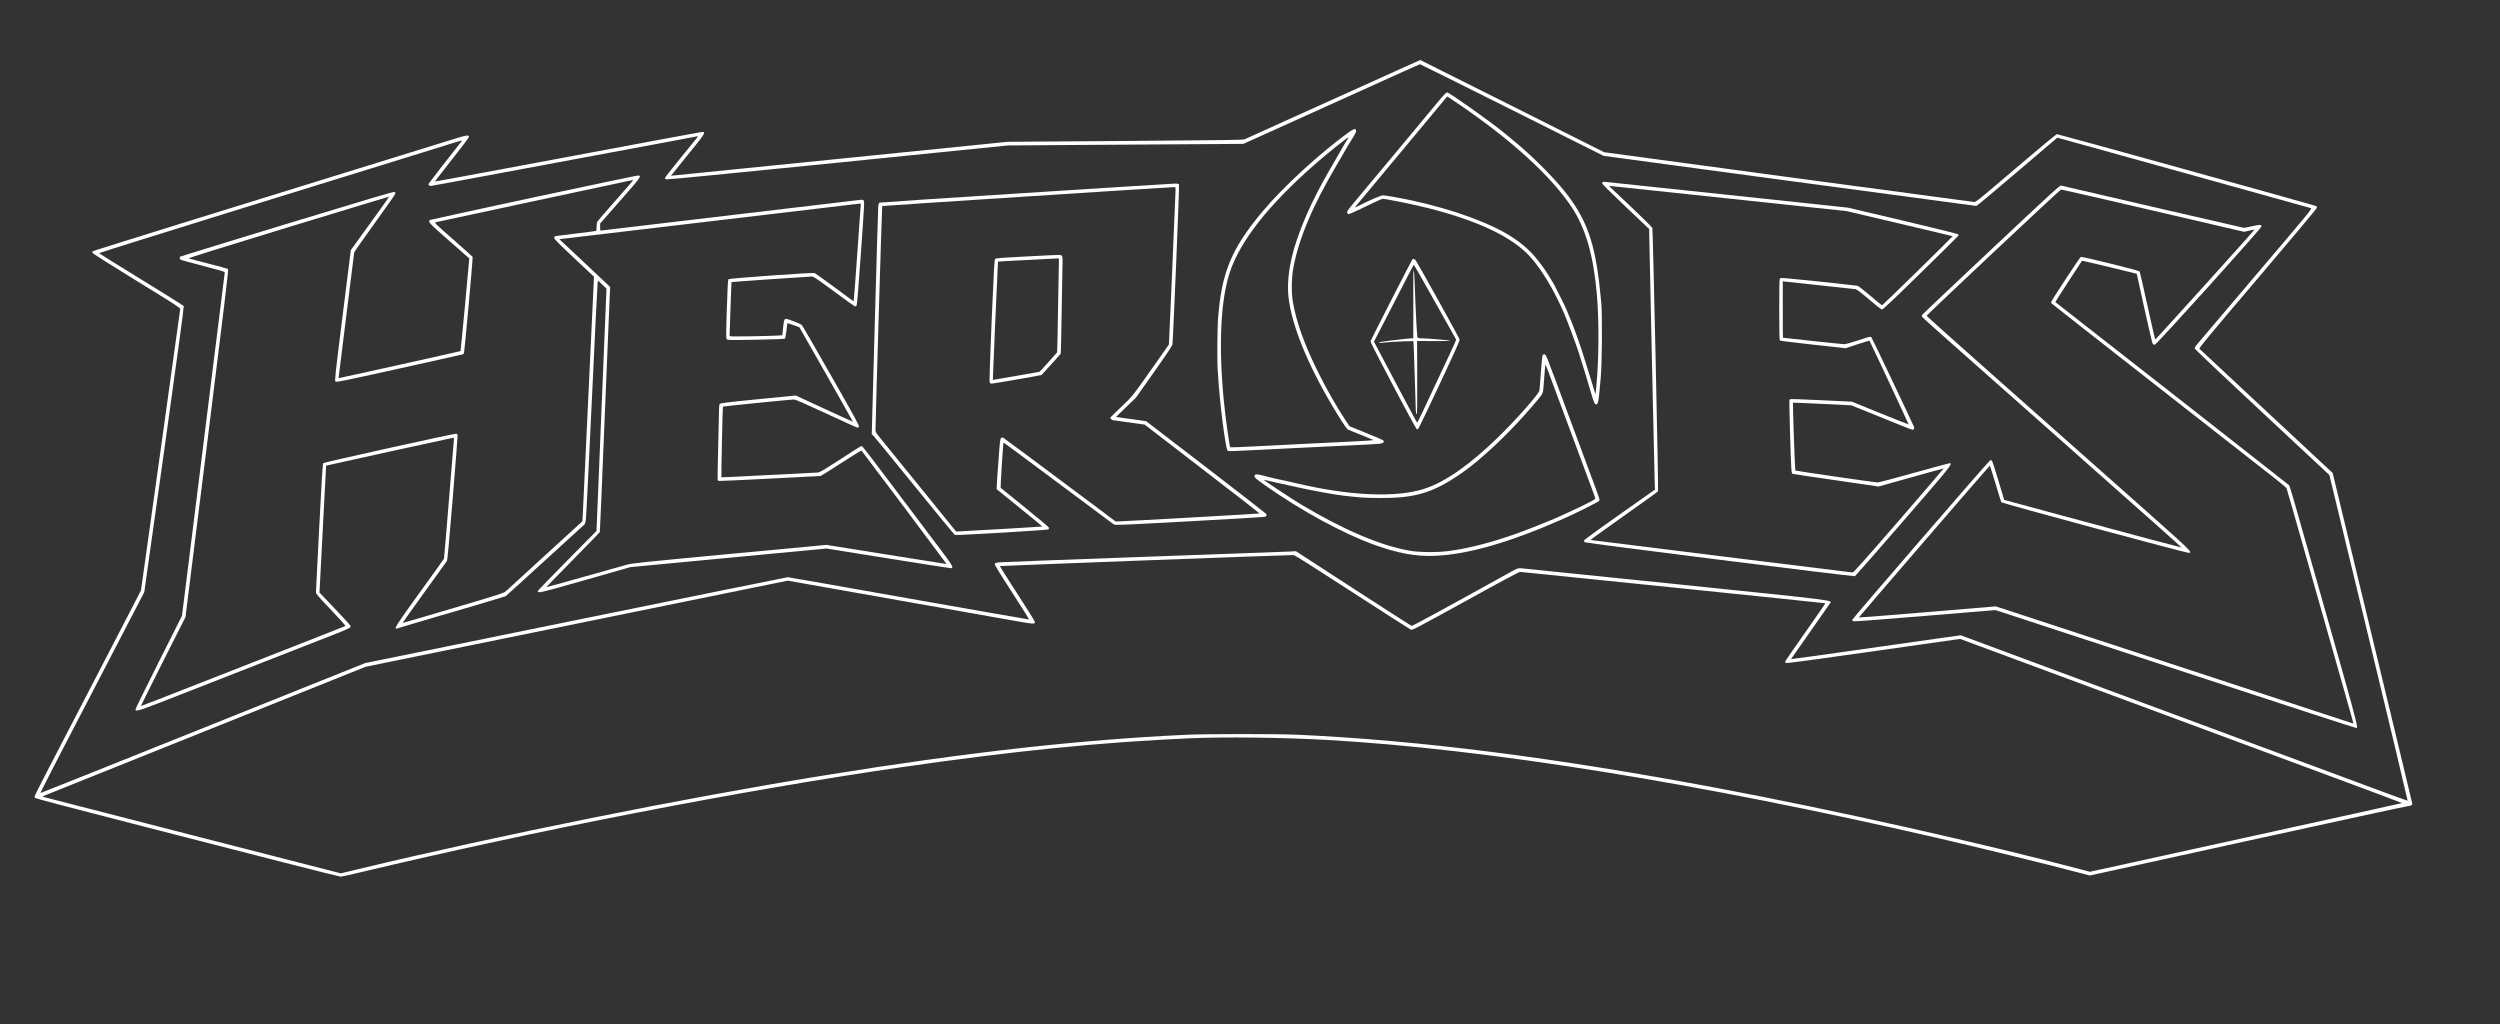 <?xml version="1.0" standalone="no"?>
<!DOCTYPE svg PUBLIC "-//W3C//DTD SVG 20010904//EN"
 "http://www.w3.org/TR/2001/REC-SVG-20010904/DTD/svg10.dtd">
<svg version="1.0" xmlns="http://www.w3.org/2000/svg"
 width="4249pt" height="1741pt" viewBox="0 0 4249 1741"
 preserveAspectRatio="xMidYMid meet">

<rect x="0" y="0" width="4249" height="1741" fill="#333333" stroke="none"/>

<g transform="translate(0,1741) scale(0.1,-0.1)"
fill="#fff" stroke="none">
<path d="M23880 16274 c-235 -107 -572 -259 -2130 -961 -311 -140 -578 -261
-595 -270 -26 -12 -301 -16 -2030 -29 l-2000 -14 -2860 -289 c-1573 -159
-2860 -289 -2861 -288 -1 1 126 159 282 351 284 347 309 385 263 394 -16 3
-348 -59 -3309 -613 -685 -128 -1246 -232 -1248 -230 -2 2 128 169 287 371
160 203 291 376 291 385 0 43 -21 40 -360 -66 -299 -92 -778 -240 -2520 -780
-278 -86 -1180 -366 -2005 -621 -825 -256 -1504 -469 -1508 -474 -5 -4 -7 -16
-5 -26 2 -13 253 -172 748 -476 652 -401 745 -460 743 -480 -1 -13 -151 -1094
-334 -2403 l-333 -2380 -474 -915 c-261 -503 -561 -1081 -667 -1285 -720
-1386 -680 -1305 -659 -1325 13 -13 510 -144 1639 -434 891 -228 2050 -526
2575 -661 525 -135 967 -245 981 -245 14 0 149 30 300 66 3019 722 6540 1406
9254 1798 1907 275 3367 421 4870 488 602 26 1603 14 2340 -28 2723 -155 6318
-732 10365 -1664 697 -161 1811 -433 2372 -581 l227 -59 2686 590 c1478 324
2704 590 2725 590 34 0 69 19 70 38 1 4 -304 1271 -677 2815 l-677 2808 -1125
1048 c-619 576 -1132 1055 -1139 1063 -11 13 132 186 993 1198 561 660 1005
1190 1005 1200 0 11 -8 24 -17 29 -27 14 -4377 1221 -4402 1221 -13 0 -265
-208 -698 -577 -641 -547 -679 -578 -712 -576 -20 2 -1442 192 -3161 424
l-3125 422 -1561 783 c-858 431 -1563 784 -1565 784 -2 -1 -119 -53 -259 -116z
m1818 -733 l1557 -780 3160 -426 c1738 -234 3167 -425 3175 -425 9 0 304 246
655 546 352 301 659 562 681 580 l42 34 2143 -595 c1179 -328 2155 -599 2167
-603 22 -7 -51 -96 -950 -1152 -535 -630 -985 -1160 -1000 -1178 -16 -19 -28
-42 -28 -52 0 -12 421 -411 1145 -1085 630 -586 1145 -1067 1145 -1068 1 -1
301 -1246 669 -2767 367 -1521 664 -2766 661 -2768 -4 -2 -207 71 -451 162
-244 90 -961 356 -1594 591 -632 234 -1739 645 -2460 912 -720 267 -1380 511
-1465 543 -85 32 -486 180 -890 330 l-735 273 -380 -53 c-209 -29 -858 -121
-1442 -205 -585 -83 -1063 -150 -1063 -147 0 2 144 208 320 457 176 250 328
468 338 484 37 64 231 40 -2606 333 -1423 147 -2612 268 -2642 270 -53 3 -61
0 -255 -108 -973 -540 -1589 -875 -1603 -872 -9 3 -456 289 -992 637 l-975
633 -110 -6 c-60 -3 -1185 -44 -2500 -91 -1314 -47 -2414 -89 -2444 -93 -32
-4 -58 -13 -64 -23 -8 -13 54 -115 290 -480 165 -255 297 -465 292 -467 -4 -2
-924 159 -2044 357 -1120 199 -2045 361 -2056 361 -12 0 -1632 -329 -3602
-730 l-3582 -730 -385 -154 c-212 -85 -1451 -582 -2755 -1105 -1303 -523
-2373 -950 -2377 -949 -4 2 148 302 338 668 190 366 448 863 574 1105 125 242
369 710 540 1040 l312 600 341 2424 c223 1596 336 2430 330 2439 -5 8 -330
212 -723 453 -393 241 -716 442 -717 446 -2 4 1000 318 2225 698 1225 379
2580 799 3012 932 432 134 820 255 863 268 45 13 74 19 69 12 -214 -270 -572
-731 -572 -736 0 -14 24 -31 43 -31 11 0 839 153 1841 341 1001 187 2012 376
2246 419 234 44 433 82 443 84 14 3 10 -6 -16 -37 -18 -23 -147 -181 -285
-351 -139 -170 -252 -315 -252 -322 0 -8 10 -18 23 -23 14 -5 1069 98 2913
284 l2891 293 1584 11 c871 6 1773 12 2004 13 l420 3 60 28 c59 28 412 188
1735 784 360 163 777 351 925 418 149 68 274 124 278 124 5 1 709 -350 1565
-778z m-2713 -8196 c534 -345 982 -633 996 -638 23 -9 118 41 926 486 602 333
910 497 929 497 28 0 5172 -528 5187 -533 4 -1 -148 -222 -338 -491 -190 -269
-345 -495 -345 -502 0 -6 6 -16 13 -22 9 -8 422 47 1487 199 l1474 210 351
-130 c369 -137 1887 -700 3560 -1320 550 -204 1586 -588 2302 -854 716 -265
1300 -484 1298 -486 -3 -2 -1197 -266 -2655 -586 l-2651 -582 -127 34 c-1689
449 -4232 1019 -6192 1387 -2785 523 -5050 811 -7135 908 -355 16 -1546 16
-1900 0 -1833 -86 -3738 -299 -6170 -693 -2406 -389 -5497 -1011 -7927 -1596
l-276 -66 -2499 641 c-1374 353 -2516 647 -2538 653 -34 10 -37 13 -20 19 20
8 1918 769 4261 1709 l1220 489 1840 376 c1011 206 2625 535 3585 731 l1747
356 1758 -311 c968 -172 1905 -338 2084 -369 340 -61 366 -62 358 -18 -2 12
-138 229 -301 481 -164 252 -295 461 -292 465 6 5 4935 191 4990 187 21 -1
329 -196 1000 -631z"/>
<path d="M24493 15742 c-152 -182 -188 -225 -273 -327 -47 -57 -134 -162 -195
-235 -144 -172 -260 -311 -425 -510 -275 -330 -484 -581 -608 -728 -90 -108
-108 -138 -91 -158 6 -8 17 -14 24 -14 7 0 80 32 162 71 81 39 203 98 271 130
68 32 132 59 144 59 62 0 541 -98 788 -161 830 -213 1395 -481 1701 -806 199
-211 427 -589 596 -988 61 -145 199 -512 243 -650 68 -211 173 -556 215 -704
46 -162 65 -197 95 -181 21 11 34 83 50 270 6 69 12 144 15 168 24 245 30
1060 10 1292 -84 934 -212 1344 -565 1815 -196 262 -594 664 -920 930 -47 39
-113 93 -146 121 -219 184 -952 704 -991 704 -10 0 -54 -43 -100 -98z m278
-87 c913 -619 1588 -1234 1942 -1767 236 -356 369 -816 427 -1478 40 -458 35
-1128 -10 -1575 -5 -49 -10 -101 -11 -115 0 -15 -6 -4 -15 30 -8 30 -32 109
-54 175 -21 66 -59 190 -85 275 -100 334 -239 720 -325 907 -11 24 -20 45 -20
49 0 9 -175 361 -210 424 -41 71 -138 228 -163 260 -10 14 -46 61 -78 105
-129 172 -262 297 -451 423 -361 242 -1014 482 -1728 636 -195 42 -445 86
-487 86 -36 0 -234 -86 -435 -190 -21 -10 -38 -17 -38 -14 0 2 27 37 61 77 33
40 108 130 167 200 59 71 148 177 197 237 50 59 140 167 200 240 153 183 268
321 425 510 74 89 176 211 225 270 50 60 135 163 190 229 54 67 101 121 103
121 2 0 80 -52 173 -115z"/>
<path d="M22918 15158 c-485 -350 -1117 -931 -1465 -1348 -529 -633 -695
-1039 -753 -1840 -10 -137 -14 -730 -6 -815 2 -22 7 -94 11 -160 23 -417 124
-1208 159 -1244 12 -11 61 -11 328 3 172 9 363 18 423 21 61 3 241 12 400 20
452 23 454 23 930 45 248 11 474 24 504 28 62 8 86 31 60 57 -8 8 -140 66
-294 128 l-279 113 -63 94 c-140 209 -326 535 -463 810 -235 469 -374 854
-436 1205 -26 148 -24 403 4 562 91 508 328 1072 752 1788 29 50 85 146 125
215 39 69 99 169 134 223 44 70 61 106 59 125 -5 45 -36 37 -130 -30z m-25
-130 c-17 -24 -47 -74 -68 -113 -21 -38 -82 -144 -136 -235 -327 -557 -513
-945 -654 -1366 -118 -351 -166 -689 -136 -953 56 -481 318 -1130 749 -1856
112 -189 233 -376 253 -391 8 -6 109 -48 224 -93 116 -46 213 -86 218 -90 4
-4 -156 -15 -355 -25 -200 -9 -532 -26 -738 -36 -206 -11 -438 -22 -515 -26
-77 -3 -293 -14 -480 -24 -187 -10 -343 -15 -346 -12 -13 14 -83 518 -109 792
-91 925 -55 1708 101 2179 175 533 656 1145 1439 1832 203 179 570 473 578
464 2 -2 -9 -23 -25 -47z"/>
<path d="M9070 14055 c-960 -206 -1752 -378 -1760 -383 -44 -26 -23 -50 325
-355 l340 -298 -3 -47 c-13 -171 -141 -1524 -145 -1529 -5 -5 -2070 -463
-2073 -460 -1 1 59 479 132 1062 73 583 133 1067 134 1075 0 8 158 233 350
499 193 266 350 492 350 501 0 10 -6 23 -13 29 -11 8 -448 -122 -1818 -539
-992 -303 -1811 -554 -1819 -559 -24 -13 -23 -39 2 -55 13 -8 186 -56 385
-107 283 -72 363 -96 363 -108 0 -9 -164 -1326 -364 -2927 l-363 -2910 -397
-789 c-218 -434 -395 -795 -394 -803 9 -43 24 -38 843 283 1325 519 2274 890
2535 992 135 53 253 103 263 111 10 9 17 24 15 34 -2 9 -121 141 -266 292
l-262 275 56 1078 c30 593 56 1079 57 1079 5 4 2149 474 2161 474 10 0 13 -10
10 -37 -2 -21 -40 -481 -84 -1023 -44 -542 -82 -990 -84 -995 -2 -6 -187 -264
-412 -575 -394 -545 -441 -618 -394 -614 8 1 132 38 275 82 143 44 328 99 410
122 201 55 1155 339 1170 348 7 4 300 270 652 592 351 322 653 597 670 611 28
23 32 34 41 110 6 46 52 964 102 2039 50 1075 94 1968 98 1983 l7 28 71 -68
72 -68 -85 -2060 -85 -2059 -499 -505 c-274 -277 -499 -510 -499 -516 0 -42
18 -38 801 185 l774 221 1665 158 1665 158 1050 -168 c577 -93 1059 -168 1070
-167 48 7 27 43 -196 339 -122 162 -464 616 -761 1010 -296 395 -545 720 -554
723 -21 8 -12 13 -388 -231 -270 -174 -335 -213 -365 -214 -20 0 -396 -19
-836 -43 -440 -23 -802 -41 -804 -39 -5 4 20 1196 26 1202 4 6 1151 120 1205
121 28 0 166 -60 554 -240 284 -132 522 -240 529 -240 7 0 18 7 25 15 10 12
-69 158 -470 862 -265 467 -491 857 -503 869 -23 22 -233 104 -266 104 -31 0
-38 -21 -52 -152 l-12 -126 -81 -6 c-45 -3 -246 -8 -448 -12 -306 -5 -368 -4
-368 7 2 94 30 912 32 914 4 4 1324 95 1367 95 28 0 88 -41 373 -251 186 -138
347 -253 357 -256 9 -2 23 2 29 10 8 9 34 320 74 896 61 856 62 883 44 896
-10 8 -30 12 -45 9 -22 -4 -4415 -524 -4427 -524 -2 0 -4 27 -4 60 l0 61 340
387 c354 402 371 425 305 429 -16 1 -815 -167 -1775 -372z m1690 290 c0 -3
-132 -155 -293 -338 -161 -182 -300 -343 -310 -357 -12 -17 -17 -45 -17 -92 0
-37 -4 -69 -9 -72 -5 -3 -161 -24 -348 -46 -186 -22 -344 -42 -350 -45 -7 -2
-13 -16 -13 -29 0 -20 70 -91 338 -342 l337 -317 -3 -76 c-6 -160 -182 -3891
-188 -3984 l-6 -97 -627 -573 c-344 -315 -645 -590 -668 -611 -41 -37 -70 -46
-899 -292 -471 -140 -858 -253 -861 -251 -2 2 164 235 368 518 205 283 378
523 385 534 9 14 40 353 99 1069 47 577 85 1059 83 1070 -2 14 -11 22 -28 24
-37 4 -2240 -484 -2256 -499 -10 -11 -26 -263 -68 -1084 -31 -589 -56 -1086
-56 -1106 0 -33 20 -56 256 -304 179 -188 252 -270 242 -276 -7 -4 -274 -109
-593 -234 -319 -125 -911 -357 -1315 -515 -1290 -506 -1558 -610 -1565 -610
-3 0 166 340 376 757 l382 756 368 2951 c287 2297 365 2954 356 2963 -7 6
-156 48 -332 92 -176 45 -328 85 -339 89 -12 5 528 174 1694 530 942 288 1714
521 1715 520 2 -2 -145 -207 -325 -456 l-327 -452 -10 -78 c-6 -42 -68 -542
-139 -1109 -117 -935 -127 -1034 -113 -1048 14 -14 116 7 1080 220 585 129
1071 238 1081 241 9 2 19 12 23 22 12 30 155 1623 148 1636 -5 7 -154 141
-331 297 -291 254 -321 284 -300 291 12 4 721 156 1573 338 853 182 1597 341
1655 354 116 26 130 28 130 21z m3866 -457 c-3 -35 -28 -391 -56 -793 -28
-401 -54 -747 -58 -768 l-7 -38 -320 237 c-176 130 -329 239 -340 244 -31 11
-1447 -90 -1463 -105 -11 -9 -17 -125 -29 -510 -14 -448 -14 -498 0 -512 14
-14 68 -15 496 -7 338 6 483 12 492 21 6 6 17 66 25 134 8 68 16 124 18 126 2
2 48 -13 103 -33 l100 -37 456 -801 c250 -441 454 -802 453 -804 -2 -1 -221
99 -487 222 l-484 224 -640 -63 c-554 -55 -641 -66 -652 -81 -9 -12 -13 -53
-13 -123 -1 -58 -7 -342 -14 -631 -8 -288 -12 -530 -9 -537 2 -6 11 -14 19
-17 8 -3 398 15 867 39 469 25 857 45 863 45 6 0 163 99 350 219 186 121 342
217 346 213 17 -18 1448 -1926 1446 -1928 -2 -1 -462 72 -1022 162 l-1020 163
-1645 -154 c-1525 -144 -1654 -157 -1751 -184 -58 -16 -388 -109 -733 -206
-345 -98 -630 -176 -631 -174 -2 2 200 210 450 463 249 252 456 466 459 475 2
9 41 903 84 1986 44 1084 83 2016 86 2073 l6 103 -38 37 c-37 36 -91 86 -582
548 l-245 229 145 17 c79 9 243 29 364 43 772 93 4574 543 4594 544 23 1 23
-1 17 -61z"/>
<path d="M27237 14313 c-4 -3 -7 -13 -7 -22 0 -9 180 -187 400 -395 l400 -379
0 -76 c0 -80 86 -4006 93 -4224 l4 -129 -71 -50 c-767 -538 -1127 -797 -1132
-812 -3 -10 0 -24 8 -32 14 -15 4570 -587 4595 -577 7 3 376 424 820 936 809
933 842 975 793 985 -9 1 -281 -72 -604 -163 -324 -91 -605 -165 -625 -165
-46 1 -1390 196 -1398 203 -6 7 -46 1147 -40 1153 2 2 226 -7 498 -21 l494
-24 485 -196 c606 -246 556 -228 574 -209 9 8 12 22 9 32 -25 65 -715 1519
-728 1531 -14 14 -35 9 -218 -52 -114 -37 -220 -67 -242 -67 -22 0 -265 25
-540 55 -275 30 -501 55 -502 55 -2 0 -3 216 -3 480 l0 481 33 -6 c17 -3 289
-32 602 -65 314 -33 584 -62 602 -65 22 -4 89 -55 230 -175 123 -106 206 -170
220 -170 16 0 202 176 656 620 349 341 637 626 640 633 3 8 2 19 -2 25 -4 7
-428 111 -942 233 l-934 220 -2055 219 c-1130 121 -2067 220 -2081 220 -14 0
-29 -3 -32 -7z m2139 -277 l2009 -214 900 -212 c495 -117 901 -213 903 -214 5
-5 -1183 -1168 -1199 -1174 -5 -2 -95 70 -199 160 -105 90 -203 166 -218 170
-15 3 -314 37 -664 74 -522 55 -640 65 -653 54 -13 -11 -15 -76 -15 -530 0
-402 3 -520 13 -528 6 -6 260 -37 564 -70 l551 -61 201 67 c110 36 202 64 204
62 10 -12 669 -1421 666 -1424 -2 -1 -220 85 -484 192 l-480 195 -523 25
c-392 19 -525 23 -534 14 -9 -9 -7 -149 5 -564 20 -661 23 -695 45 -702 9 -3
342 -53 739 -110 l722 -105 552 155 c303 85 553 154 554 152 2 -2 -341 -400
-761 -886 -591 -681 -770 -882 -787 -882 -21 0 -4427 547 -4453 552 -7 2 247
185 563 408 316 223 579 412 583 420 10 19 -86 4445 -97 4477 -5 12 -163 169
-353 349 -190 179 -354 334 -365 345 -11 10 -15 19 -9 19 6 0 915 -96 2020
-214z"/>
<path d="M17425 14130 c-1353 -86 -2468 -160 -2477 -164 -12 -6 -18 -25 -22
-79 -3 -40 -29 -923 -58 -1964 l-52 -1892 21 -18 c12 -10 326 -394 698 -853
372 -459 685 -838 694 -842 27 -10 1574 82 1589 94 7 6 12 19 10 29 -2 9 -185
164 -408 344 -223 180 -408 331 -413 334 -6 6 41 760 49 769 1 2 172 -124 380
-279 1181 -881 1471 -1097 1494 -1112 23 -15 111 -11 1285 53 693 38 1270 72
1281 75 24 5 37 28 28 48 -3 6 -464 365 -1025 796 l-1020 783 -256 36 -256 35
171 166 171 166 307 435 c229 325 308 443 311 470 13 108 120 2697 112 2712
-8 15 -22 18 -82 17 -40 -1 -1179 -72 -2532 -159z m2555 53 c0 -27 -25 -628
-56 -1338 l-57 -1290 -232 -330 c-405 -574 -382 -544 -582 -734 -101 -96 -183
-177 -183 -182 0 -9 29 -39 38 -39 4 0 129 -18 277 -39 l270 -38 978 -753
c538 -413 976 -754 973 -757 -4 -5 -2216 -129 -2376 -134 l-69 -2 -363 272
c-1009 754 -1528 1141 -1546 1150 -14 7 -24 7 -37 -3 -16 -12 -22 -58 -46
-397 -16 -211 -28 -404 -29 -429 l0 -45 389 -315 c214 -173 388 -317 386 -318
-3 -4 -1255 -77 -1403 -83 l-62 -3 -596 735 c-328 404 -636 783 -685 843 -80
98 -89 113 -89 150 2 226 109 3798 114 3804 5 5 4769 314 4954 321 32 1 32 1
32 -46z"/>
<path d="M17438 13051 c-434 -22 -510 -28 -524 -42 -14 -15 -21 -143 -60
-1049 -29 -702 -40 -1039 -33 -1051 5 -11 20 -19 34 -19 29 0 836 140 848 147
4 2 79 85 166 183 l159 177 6 164 c3 90 8 351 11 579 3 228 8 525 11 660 6
223 5 248 -10 263 -21 20 33 21 -608 -12z m558 -158 c-3 -71 -8 -324 -11 -563
-3 -239 -8 -541 -11 -671 l-7 -237 -145 -163 c-80 -90 -149 -165 -153 -167
-11 -4 -794 -141 -795 -139 -2 6 85 2009 88 2011 1 2 233 14 513 28 281 14
514 26 518 27 5 0 6 -56 3 -126z"/>
<path d="M33850 13176 c-635 -597 -1164 -1096 -1174 -1110 -17 -22 -17 -27 -5
-45 8 -10 194 -178 414 -373 220 -194 1055 -934 1855 -1643 800 -710 1609
-1427 1798 -1594 188 -167 341 -305 340 -307 -2 -1 -235 60 -518 136 -283 76
-960 258 -1505 405 -544 146 -991 267 -992 269 -2 1 -46 148 -98 327 -53 178
-102 330 -110 338 -10 10 -20 12 -33 5 -25 -11 -2333 -2682 -2339 -2705 -3
-10 3 -21 14 -27 12 -7 388 21 1218 90 l1200 99 370 -121 c204 -67 519 -170
700 -230 182 -59 467 -153 635 -208 368 -121 804 -264 1235 -405 2208 -725
3166 -1037 3183 -1037 52 0 116 -237 -1030 3792 -50 175 -96 324 -102 331 -8
10 -3129 2454 -3974 3113 -3 2 441 689 454 703 3 3 927 -218 930 -222 1 -1 59
-267 130 -591 71 -324 135 -596 143 -603 7 -8 23 -13 35 -11 32 5 1818 1985
1814 2012 -4 31 -35 31 -166 0 -64 -15 -126 -27 -137 -26 -11 1 -708 162
-1550 357 -841 196 -1541 358 -1555 361 -22 5 -166 -127 -1180 -1080z m2743
654 l1548 -360 86 20 c47 11 88 19 90 17 5 -6 -1676 -1867 -1686 -1867 -4 0
-63 257 -132 571 -68 314 -129 578 -135 586 -12 17 -977 255 -999 247 -15 -6
-495 -735 -501 -762 -2 -9 -1 -22 3 -28 5 -6 818 -645 1808 -1419 990 -775
1886 -1475 1990 -1557 105 -82 193 -157 197 -166 4 -9 123 -422 263 -917 301
-1060 498 -1751 716 -2519 88 -307 158 -560 157 -561 -2 -1 -30 6 -63 17 -76
25 -2395 785 -2802 919 -659 216 -942 309 -1798 589 -489 160 -1008 330 -1152
378 l-262 86 -1162 -97 c-640 -53 -1165 -95 -1167 -92 -4 3 2210 2569 2226
2579 4 2 47 -133 97 -301 49 -167 94 -311 100 -320 14 -18 3145 -864 3185
-860 72 7 67 11 -1047 999 -593 525 -1602 1420 -2243 1988 -641 568 -1165
1037 -1165 1043 0 15 2268 2146 2285 2146 8 1 712 -161 1563 -359z"/>
<path d="M24003 12998 c-18 -23 -708 -1372 -711 -1390 -4 -22 768 -1486 787
-1493 8 -3 20 0 27 7 7 7 169 345 359 752 250 532 346 746 343 765 -3 23 -683
1249 -742 1338 -22 34 -47 42 -63 21z m387 -720 c195 -347 357 -636 359 -640
3 -8 -118 -269 -574 -1236 -45 -96 -85 -174 -90 -174 -4 0 -171 310 -370 688
l-363 687 117 226 c438 854 556 1081 561 1081 3 0 165 -284 360 -632z"/>
<path d="M24020 12603 c1 -115 2 -373 1 -575 l-1 -368 -37 0 c-44 0 -536 -60
-542 -66 -13 -13 18 -14 96 -5 48 7 177 14 285 18 l197 6 5 -24 c2 -13 12
-274 21 -579 20 -676 17 -633 32 -637 9 -3 12 137 10 619 l-2 623 283 -2 c155
-1 282 2 282 6 0 7 -409 42 -495 41 -27 0 -55 4 -61 8 -11 7 -32 404 -51 955
-3 105 -10 187 -15 187 -6 0 -9 -84 -8 -207z"/>
<path d="M26222 11377 c-11 -13 -22 -127 -42 -412 -6 -88 -13 -173 -15 -190
-9 -60 -400 -502 -707 -800 -476 -463 -896 -757 -1243 -870 -486 -160 -1283
-124 -2221 100 -78 19 -199 46 -270 60 -71 15 -177 40 -236 57 -123 34 -161
34 -166 0 -4 -27 17 -46 187 -166 608 -428 1321 -816 1848 -1005 407 -146 697
-199 1017 -188 561 19 1277 224 2188 626 242 107 610 292 622 312 7 12 -10 68
-62 205 -39 104 -106 286 -150 404 -115 310 -197 529 -307 825 -53 143 -114
307 -135 365 -21 58 -56 152 -78 210 -22 58 -68 179 -102 270 -33 90 -67 175
-76 187 -16 26 -36 29 -52 10z m87 -267 c22 -58 83 -222 136 -365 53 -143 132
-354 175 -470 43 -115 108 -291 145 -390 67 -181 252 -677 318 -855 33 -88 34
-96 19 -108 -31 -25 -327 -169 -552 -269 -25 -11 -81 -36 -125 -56 -125 -55
-476 -194 -630 -249 -451 -161 -849 -263 -1189 -305 -193 -24 -467 -22 -631 5
-488 79 -1140 355 -1860 787 -141 84 -621 401 -630 415 -3 5 9 4 27 -1 18 -5
94 -23 168 -39 74 -16 246 -54 382 -84 224 -51 626 -124 768 -140 307 -35 365
-39 620 -40 401 -1 626 33 882 134 227 90 519 277 788 504 337 284 665 616
982 991 122 145 124 150 131 257 13 178 31 388 33 385 1 -1 21 -49 43 -107z"/>
</g>
</svg>
